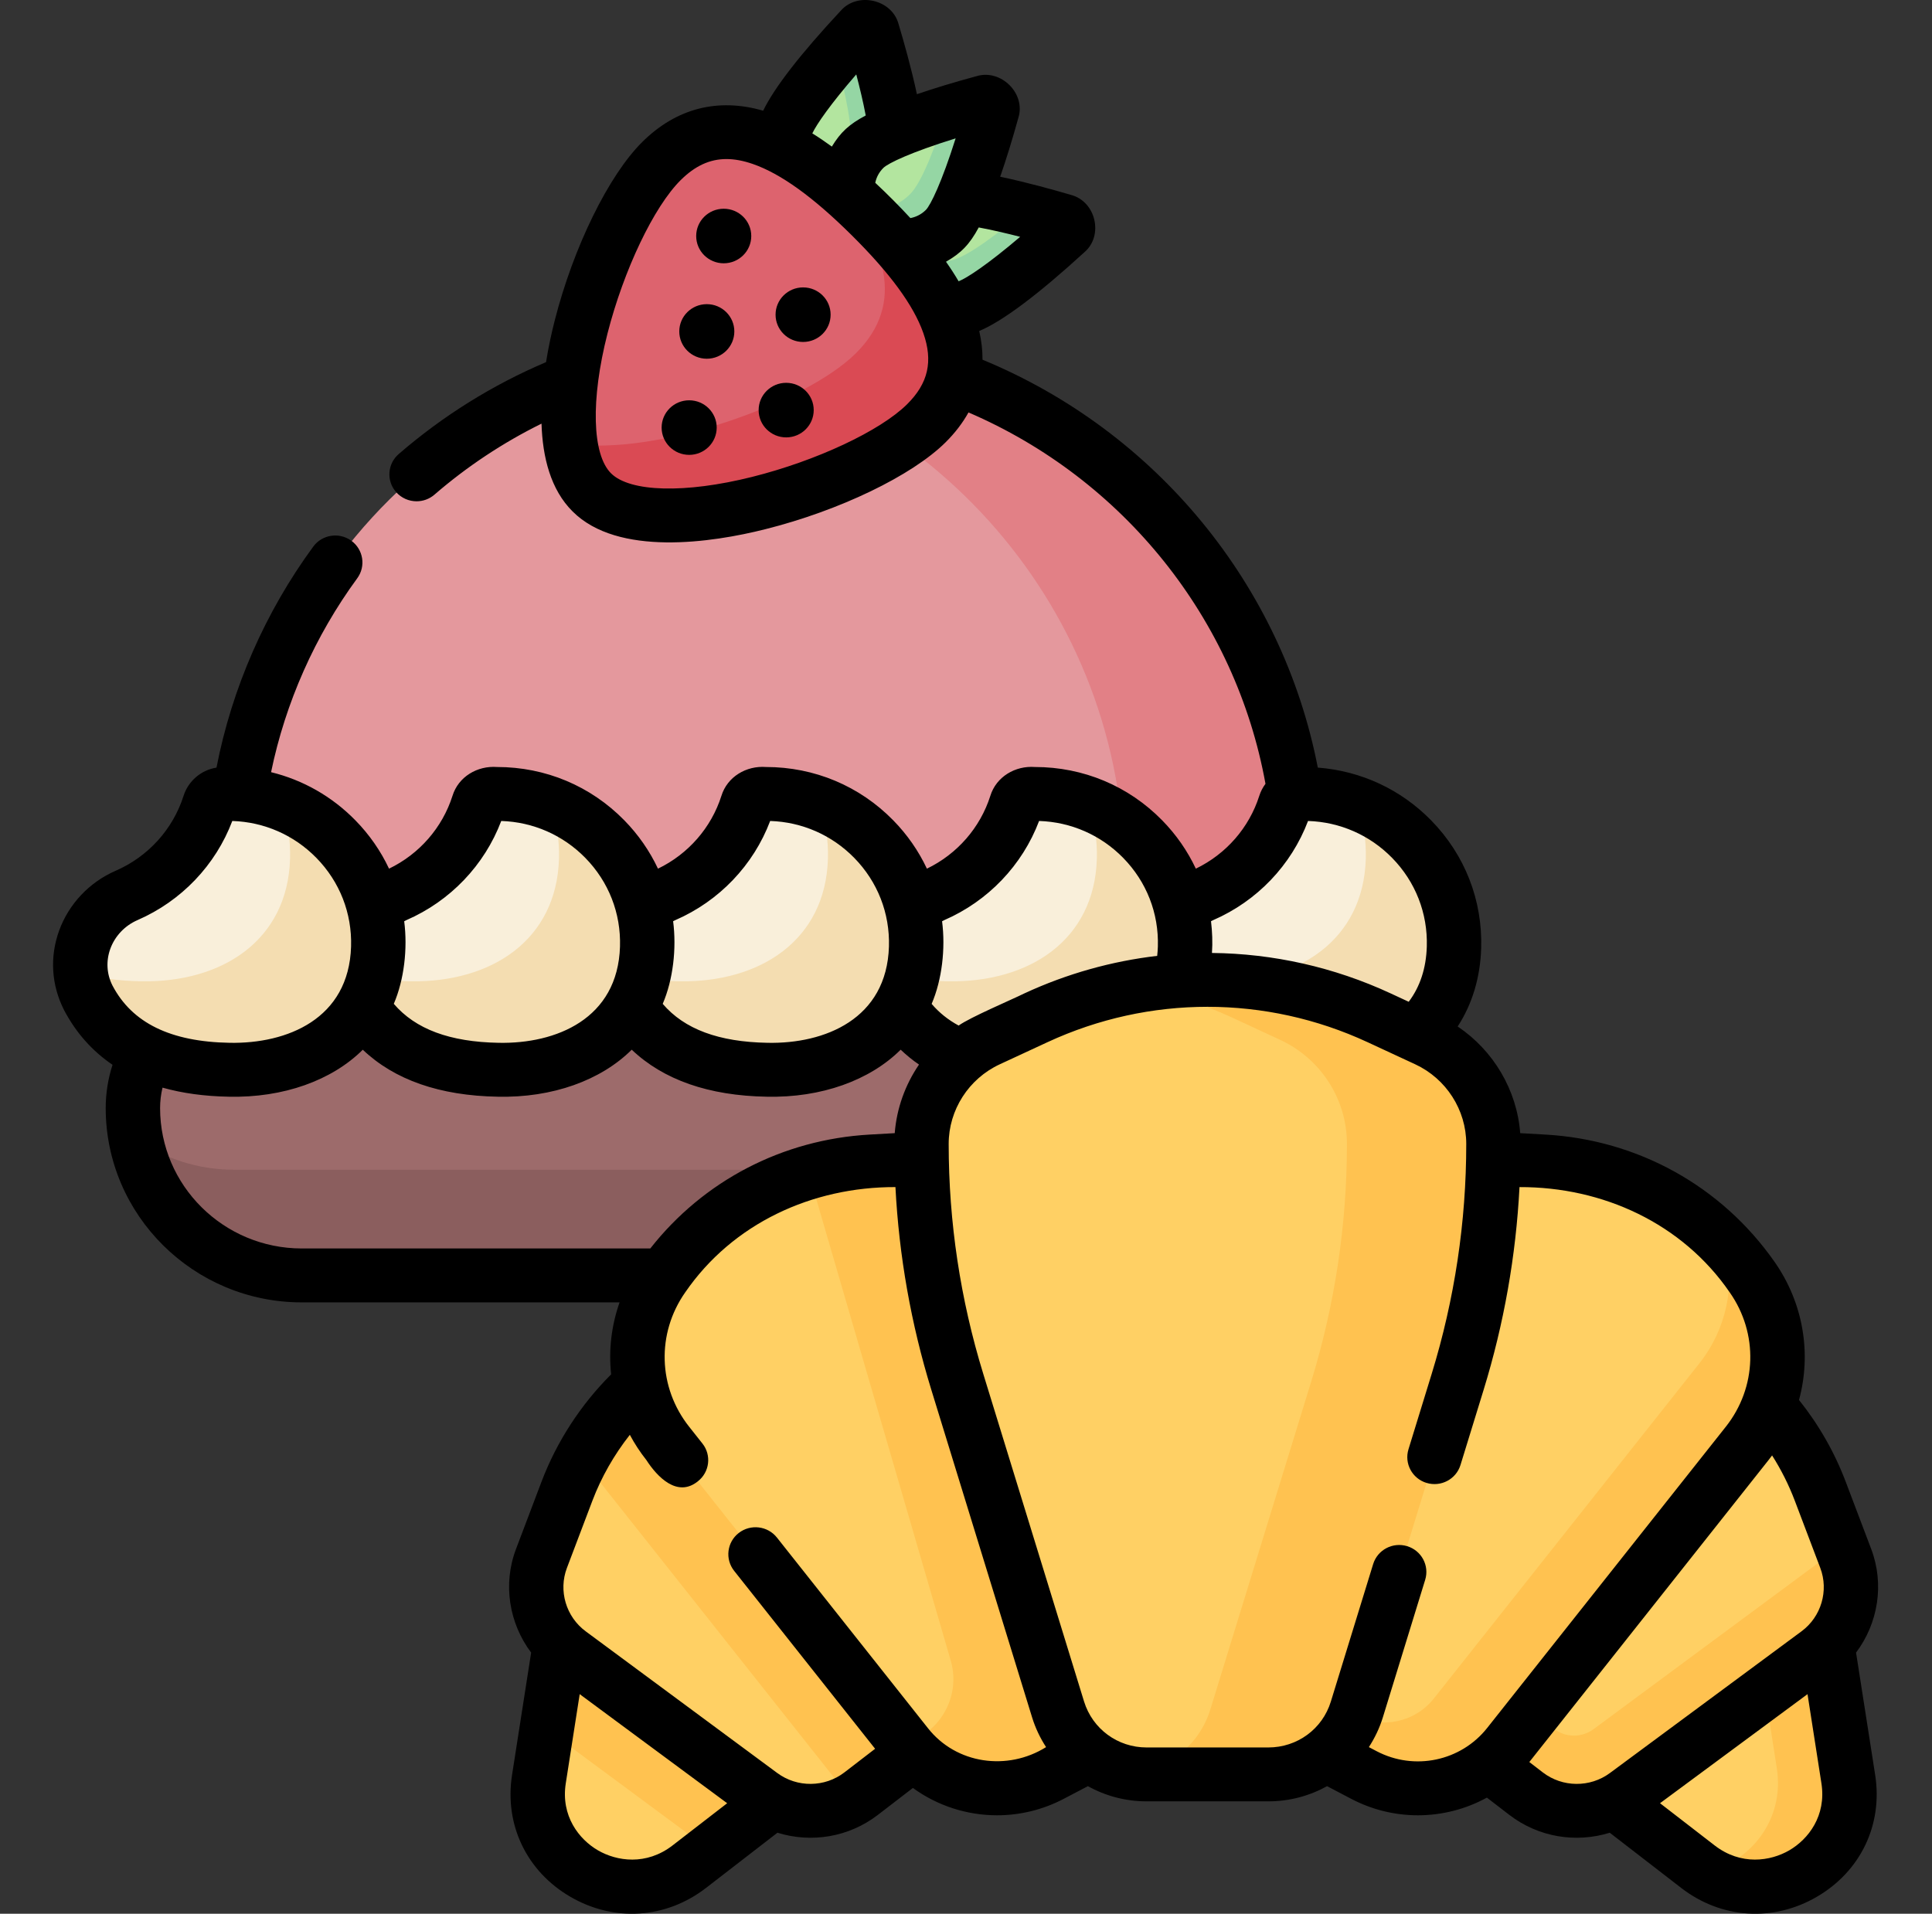 <svg width="107" height="106" xmlns="http://www.w3.org/2000/svg" xmlns:xlink="http://www.w3.org/1999/xlink" xml:space="preserve" overflow="hidden"><rect width="100%" height="100%" fill="#333333" stroke="none"/><defs><clipPath id="clip0"><rect x="84" y="744" width="107" height="106"/></clipPath></defs><g clip-path="url(#clip0)" transform="translate(-84 -744)"><path d="M93.198 103.395 87.256 98.762 100.247 90.76 101.451 98.548C102.164 103.155 96.874 106.261 93.198 103.395Z" fill="#FFD064" transform="matrix(1.009 0 0 1 84 744)"/><path d="M101.451 98.548 100.247 90.76 96.751 92.914 97.526 97.932C97.973 100.817 96.065 103.113 93.673 103.723 97.312 105.992 102.134 102.96 101.451 98.548Z" fill="#FFC250" transform="matrix(1.009 0 0 1 84 744)"/><path d="M37.834 103.395 43.776 98.762 30.784 90.76 29.58 98.548C28.868 103.155 34.157 106.261 37.834 103.395Z" fill="#FFD064" transform="matrix(1.009 0 0 1 84 744)"/><path d="M30.008 95.781 38.995 102.489 43.776 98.762 30.784 90.76Z" fill="#FFC250" transform="matrix(1.009 0 0 1 84 744)"/><path d="M46.401 70.947 39.501 73.866C35.628 75.504 32.598 78.661 31.12 82.597L29.72 86.325C29.01 88.214 29.635 90.345 31.253 91.553L41.771 99.404C43.406 100.624 45.654 100.602 47.264 99.351L55.99 92.575Z" fill="#FFD064" transform="matrix(1.009 0 0 1 84 744)"/><path d="M46.401 70.947 39.501 73.866C36.311 75.215 33.696 77.596 32.046 80.593 32.3 81.159 32.625 81.702 33.022 82.207L46.121 98.892C46.337 99.167 46.573 99.419 46.824 99.649 46.975 99.558 47.123 99.461 47.264 99.351L55.99 92.575Z" fill="#FFC250" transform="matrix(1.009 0 0 1 84 744)"/><path d="M67.567 62.835C70.003 58.564 71.395 53.62 71.395 48.351 71.395 32.177 58.283 19.065 42.109 19.065 25.935 19.065 12.823 32.177 12.823 48.351 12.823 53.62 14.215 58.564 16.651 62.835Z" fill="#E4989D" transform="matrix(1.009 0 0 1 84 744)"/><path d="M42.109 19.065C40.46 19.065 38.843 19.203 37.268 19.465 51.138 21.773 61.713 33.826 61.713 48.351 61.713 53.62 60.321 58.564 57.885 62.835L67.567 62.835C70.003 58.564 71.395 53.62 71.395 48.351 71.395 32.177 58.283 19.065 42.109 19.065Z" fill="#E28086" transform="matrix(1.009 0 0 1 84 744)"/><path d="M67.654 70.645 16.564 70.645C11.444 70.645 7.294 66.495 7.294 61.375 7.294 57.868 10.137 55.026 13.643 55.026L70.574 55.026C74.081 55.026 76.924 57.868 76.924 61.375 76.924 66.495 72.773 70.645 67.654 70.645Z" fill="#9D6B6B" transform="matrix(1.009 0 0 1 84 744)"/><path d="M73.193 55.591C73.154 60.678 69.02 64.79 63.925 64.79L12.835 64.79C10.826 64.79 8.968 64.149 7.45 63.064 8.245 67.376 12.021 70.645 16.564 70.645L67.654 70.645C72.773 70.645 76.924 66.495 76.924 61.375 76.924 58.803 75.392 56.589 73.193 55.591Z" fill="#8B5E5E" transform="matrix(1.009 0 0 1 84 744)"/><path d="M12.522 43.977C12.414 43.977 12.306 43.979 12.2 43.983 11.873 43.996 11.596 44.221 11.498 44.532 10.78 46.805 9.104 48.651 6.944 49.599 4.763 50.556 3.768 53.132 4.84 55.259 6.33 58.125 9.173 59.193 12.586 59.254 17.074 59.333 20.629 56.958 20.762 52.471 20.9 47.804 17.158 43.977 12.522 43.977Z" fill="#F9EFDA" transform="matrix(1.009 0 0 1 84 744)"/><path d="M27.283 43.977C27.175 43.977 27.068 43.979 26.961 43.983 26.635 43.996 26.357 44.221 26.259 44.532 25.541 46.805 23.866 48.651 21.706 49.599 19.525 50.556 18.53 53.132 19.601 55.259 21.091 58.125 23.934 59.193 27.347 59.254 31.836 59.333 35.39 56.958 35.523 52.471 35.662 47.804 31.919 43.977 27.283 43.977Z" fill="#F9EFDA" transform="matrix(1.009 0 0 1 84 744)"/><path d="M42.044 43.977C41.937 43.977 41.829 43.979 41.722 43.983 41.396 43.996 41.119 44.221 41.02 44.532 40.303 46.805 38.627 48.651 36.467 49.599 34.286 50.556 33.291 53.132 34.363 55.259 35.853 58.125 38.696 59.193 42.109 59.254 46.597 59.333 50.152 56.958 50.285 52.471 50.423 47.804 46.681 43.977 42.044 43.977Z" fill="#F9EFDA" transform="matrix(1.009 0 0 1 84 744)"/><path d="M56.806 43.977C56.698 43.977 56.591 43.979 56.484 43.983 56.157 43.996 55.88 44.221 55.782 44.532 55.064 46.805 53.389 48.651 51.229 49.599 49.048 50.556 48.053 53.132 49.124 55.259 50.614 58.125 53.457 59.193 56.87 59.254 61.358 59.333 64.913 56.958 65.046 52.471 65.185 47.804 61.442 43.977 56.806 43.977Z" fill="#F9EFDA" transform="matrix(1.009 0 0 1 84 744)"/><path d="M71.567 43.977C71.46 43.977 71.352 43.979 71.245 43.983 70.919 43.996 70.641 44.221 70.543 44.532 69.825 46.805 68.15 48.651 65.99 49.599 63.809 50.556 62.814 53.132 63.886 55.259 65.376 58.125 68.219 59.193 71.632 59.254 76.12 59.333 79.674 56.958 79.807 52.471 79.946 47.804 76.204 43.977 71.567 43.977Z" fill="#F9EFDA" transform="matrix(1.009 0 0 1 84 744)"/><path d="M15.428 44.504C15.775 45.457 15.953 46.491 15.921 47.571 15.788 52.058 12.233 54.433 7.745 54.354 6.56 54.333 5.447 54.187 4.433 53.89 4.484 54.353 4.617 54.816 4.84 55.259 6.33 58.125 9.173 59.193 12.586 59.254 17.074 59.333 20.629 56.958 20.762 52.471 20.87 48.834 18.621 45.707 15.428 44.504Z" fill="#F4DDB1" transform="matrix(1.009 0 0 1 84 744)"/><path d="M30.19 44.504C30.537 45.457 30.714 46.491 30.682 47.571 30.549 52.058 26.995 54.433 22.507 54.354 21.322 54.333 20.209 54.187 19.194 53.89 19.246 54.353 19.378 54.816 19.602 55.259 21.091 58.125 23.935 59.193 27.348 59.254 31.836 59.333 35.391 56.958 35.523 52.471 35.631 48.834 33.382 45.707 30.19 44.504Z" fill="#F4DDB1" transform="matrix(1.009 0 0 1 84 744)"/><path d="M44.951 44.504C45.298 45.457 45.476 46.491 45.444 47.571 45.311 52.058 41.756 54.433 37.268 54.354 36.083 54.333 34.97 54.187 33.955 53.89 34.007 54.353 34.139 54.816 34.363 55.259 35.853 58.125 38.696 59.193 42.109 59.254 46.597 59.333 50.152 56.958 50.285 52.471 50.393 48.834 48.144 45.707 44.951 44.504Z" fill="#F4DDB1" transform="matrix(1.009 0 0 1 84 744)"/><path d="M59.713 44.504C60.059 45.457 60.237 46.491 60.205 47.571 60.072 52.058 56.518 54.433 52.029 54.354 50.845 54.333 49.731 54.187 48.717 53.89 48.769 54.353 48.901 54.816 49.124 55.259 50.614 58.125 53.458 59.193 56.87 59.254 61.359 59.333 64.913 56.958 65.046 52.471 65.154 48.834 62.905 45.707 59.713 44.504Z" fill="#F4DDB1" transform="matrix(1.009 0 0 1 84 744)"/><path d="M74.474 44.504C74.821 45.457 74.999 46.491 74.967 47.571 74.834 52.058 71.279 54.433 66.791 54.354 65.606 54.333 64.493 54.187 63.478 53.89 63.53 54.353 63.662 54.816 63.886 55.259 65.376 58.125 68.219 59.193 71.632 59.254 76.12 59.333 79.675 56.958 79.808 52.471 79.915 48.834 77.666 45.707 74.474 44.504Z" fill="#F4DDB1" transform="matrix(1.009 0 0 1 84 744)"/><path d="M52.85 17.07C51.161 17.462 49.473 16.41 49.081 14.72 48.689 13.031 49.741 11.343 51.431 10.951 52.78 10.639 56.799 11.763 58.362 12.228 58.645 12.312 58.729 12.672 58.512 12.872 57.313 13.978 54.2 16.757 52.85 17.07Z" fill="#B3E59F" transform="matrix(1.009 0 0 1 84 744)"/><path d="M58.512 12.872C58.728 12.672 58.645 12.312 58.362 12.228 57.864 12.08 57.118 11.865 56.288 11.651 54.894 12.845 53.154 14.204 52.235 14.417 51.021 14.699 49.811 14.233 49.079 13.323 48.978 13.77 48.971 14.245 49.081 14.72 49.473 16.41 51.16 17.462 52.85 17.07 54.2 16.757 57.313 13.978 58.512 12.872Z" fill="#95D6A4" transform="matrix(1.009 0 0 1 84 744)"/><path d="M43.047 7.267C42.656 8.957 43.707 10.644 45.397 11.036 47.087 11.428 48.774 10.376 49.166 8.687 49.479 7.337 48.355 3.319 47.889 1.755 47.805 1.472 47.445 1.389 47.245 1.606 46.139 2.805 43.36 5.918 43.047 7.267Z" fill="#B3E59F" transform="matrix(1.009 0 0 1 84 744)"/><path d="M49.166 8.687C49.479 7.337 48.355 3.319 47.889 1.755 47.805 1.473 47.445 1.389 47.245 1.606 46.906 1.973 46.411 2.52 45.877 3.14 46.362 4.972 46.891 7.354 46.664 8.333 46.396 9.488 45.522 10.345 44.455 10.646 44.739 10.822 45.054 10.957 45.397 11.036 47.087 11.428 48.774 10.376 49.166 8.687Z" fill="#95D6A4" transform="matrix(1.009 0 0 1 84 744)"/><path d="M51.875 12.684C50.649 13.91 48.66 13.91 47.434 12.684 46.207 11.457 46.207 9.469 47.434 8.242 48.413 7.263 52.418 6.091 53.991 5.659 54.276 5.581 54.537 5.842 54.459 6.126 54.027 7.699 52.855 11.704 51.875 12.684Z" fill="#B3E59F" transform="matrix(1.009 0 0 1 84 744)"/><path d="M54.459 6.126C54.537 5.842 54.276 5.581 53.991 5.659 53.49 5.796 52.743 6.009 51.925 6.266 51.374 8.017 50.617 10.09 49.95 10.758 49.069 11.639 47.795 11.884 46.693 11.499 46.844 11.931 47.088 12.338 47.434 12.684 48.66 13.91 50.648 13.91 51.875 12.684 52.855 11.704 54.027 7.699 54.459 6.126Z" fill="#95D6A4" transform="matrix(1.009 0 0 1 84 744)"/><path d="M50.843 23.449C47.476 26.816 35.794 30.582 32.486 27.274 29.178 23.966 32.944 12.284 36.311 8.917 39.678 5.55 43.782 7.952 47.795 11.964 51.808 15.977 54.21 20.081 50.843 23.449Z" fill="#DD636E" transform="matrix(1.009 0 0 1 84 744)"/><path d="M47.795 11.964C47.124 11.294 46.451 10.67 45.779 10.108 48.576 13.456 49.775 16.772 46.97 19.576 44.247 22.3 36.084 25.284 31.312 24.575 31.48 25.703 31.853 26.642 32.486 27.274 35.793 30.582 47.476 26.816 50.843 23.449 54.21 20.081 51.808 15.977 47.795 11.964Z" fill="#DA4A54" transform="matrix(1.009 0 0 1 84 744)"/><path d="M84.631 70.947 91.531 73.866C95.403 75.504 98.433 78.661 99.911 82.597L101.311 86.325C102.021 88.214 101.396 90.345 99.779 91.553L89.26 99.404C87.626 100.624 85.378 100.602 83.767 99.351L75.042 92.575Z" fill="#FFD064" transform="matrix(1.009 0 0 1 84 744)"/><path d="M101.311 86.325 100.907 85.247C100.602 85.796 100.183 86.287 99.657 86.68L87.468 95.778C86.82 96.261 85.929 96.253 85.291 95.757L76.617 89.021 75.041 92.575 83.767 99.351C85.378 100.602 87.626 100.623 89.26 99.404L99.779 91.553C101.396 90.345 102.021 88.214 101.311 86.325Z" fill="#FFC250" transform="matrix(1.009 0 0 1 84 744)"/><path d="M36.383 70.735C39.007 66.957 43.223 64.596 47.816 64.334L54.407 63.957 63.449 95.27 57.685 98.319C54.981 99.75 51.641 99.04 49.752 96.634L36.652 79.949C34.549 77.27 34.439 73.532 36.383 70.735Z" fill="#FFD064" transform="matrix(1.009 0 0 1 84 744)"/><path d="M54.407 63.957 47.816 64.334C46.638 64.401 45.486 64.607 44.378 64.939L52.185 91.976C52.672 93.663 51.909 95.46 50.357 96.281L49.733 96.611 49.751 96.634C51.641 99.04 54.981 99.749 57.686 98.319L63.448 95.27Z" fill="#FFC250" transform="matrix(1.009 0 0 1 84 744)"/><path d="M96.171 70.735C93.546 66.957 89.33 64.596 84.737 64.334L78.146 63.957 69.105 95.27 74.868 98.319C77.572 99.75 80.913 99.04 82.802 96.634L95.901 79.949C98.005 77.27 98.114 73.532 96.171 70.735Z" fill="#FFD064" transform="matrix(1.009 0 0 1 84 744)"/><path d="M96.171 70.735C95.731 70.101 95.245 69.509 94.721 68.958 95.248 71.204 94.759 73.627 93.272 75.522L78.703 94.079C77.665 95.401 75.829 95.791 74.343 95.005L69.866 92.636 69.105 95.27 74.868 98.319C77.572 99.75 80.913 99.04 82.802 96.634L95.901 79.949C98.005 77.27 98.114 73.532 96.171 70.735Z" fill="#FFC250" transform="matrix(1.009 0 0 1 84 744)"/><path d="M78.311 57.598 75.699 56.375C69.733 53.582 62.835 53.581 56.868 56.372L54.245 57.599C52.008 58.645 50.58 60.891 50.58 63.36 50.58 67.825 51.242 72.265 52.543 76.535L58.076 94.684C58.728 96.822 60.701 98.283 62.937 98.283L69.617 98.283C71.852 98.283 73.825 96.822 74.477 94.684L80.01 76.535C81.312 72.265 81.974 67.825 81.974 63.36L81.974 63.358C81.974 60.89 80.546 58.645 78.311 57.598Z" fill="#FFD064" transform="matrix(1.009 0 0 1 84 744)"/><path d="M78.311 57.598 75.699 56.375C71.466 54.393 66.764 53.819 62.258 54.648 64.106 54.988 65.921 55.563 67.657 56.375L70.269 57.598C72.504 58.645 73.932 60.89 73.932 63.358L73.932 63.36C73.932 67.825 73.27 72.264 71.968 76.535L66.435 94.684C65.85 96.602 64.202 97.971 62.255 98.234 62.479 98.264 62.706 98.283 62.937 98.283L69.617 98.283C71.852 98.283 73.825 96.822 74.477 94.684L80.01 76.535C81.312 72.265 81.974 67.825 81.974 63.36L81.974 63.358C81.974 60.89 80.546 58.645 78.311 57.598Z" fill="#FFC250" transform="matrix(1.009 0 0 1 84 744)"/><path d="M101.877 91.536C103.086 89.919 103.441 87.751 102.709 85.8L101.309 82.073C100.693 80.433 99.83 78.913 98.746 77.544 99.436 74.978 98.994 72.183 97.397 69.884 94.491 65.7 89.908 63.134 84.823 62.844L83.443 62.765C83.26 60.374 81.979 58.192 80.01 56.857 80.81 55.618 81.251 54.142 81.3 52.516 81.379 49.857 80.403 47.344 78.554 45.439 76.883 43.718 74.697 42.699 72.333 42.517 70.391 32.408 63.445 23.885 53.929 19.924 53.932 19.406 53.872 18.875 53.748 18.334 55.028 17.793 56.965 16.33 59.524 13.969 60.587 13.046 60.149 11.158 58.788 10.797 57.873 10.525 56.359 10.098 54.899 9.789 55.224 8.849 55.557 7.761 55.898 6.522 56.313 5.176 54.941 3.805 53.596 4.22 52.357 4.56 51.268 4.893 50.328 5.218 50.021 3.765 49.597 2.259 49.32 1.329 48.96-0.032 47.071-0.47 46.148 0.594 43.929 2.998 42.502 4.855 41.889 6.133 39.407 5.405 37.121 5.996 35.256 7.862 33.408 9.709 31.476 13.684 30.448 17.752 30.28 18.416 30.107 19.206 29.971 20.059 27.029 21.322 24.311 23.032 21.885 25.149 21.263 25.691 21.199 26.634 21.741 27.255 22.036 27.593 22.45 27.766 22.866 27.766 23.214 27.766 23.564 27.645 23.847 27.398 25.64 25.834 27.611 24.518 29.723 23.465 29.781 25.328 30.226 27.125 31.43 28.329 33.913 30.836 39.073 30.061 42.008 29.312 46.076 28.283 50.051 26.351 51.898 24.504 52.42 23.982 52.839 23.427 53.16 22.845 61.662 26.533 67.822 34.276 69.461 43.414 69.314 43.613 69.197 43.838 69.12 44.083 68.562 45.85 67.3 47.305 65.638 48.115 65.184 47.14 64.566 46.236 63.792 45.439 61.942 43.533 59.461 42.484 56.806 42.484 55.729 42.402 54.683 43.019 54.358 44.083 53.8 45.85 52.539 47.305 50.877 48.115 50.423 47.14 49.804 46.236 49.031 45.439 47.181 43.533 44.7 42.484 42.044 42.484 40.968 42.402 39.922 43.019 39.597 44.083 39.039 45.85 37.777 47.305 36.116 48.115 35.661 47.14 35.043 46.236 34.27 45.439 32.42 43.533 29.939 42.484 27.283 42.484 26.206 42.402 25.16 43.019 24.836 44.083 24.277 45.85 23.016 47.305 21.354 48.115 20.9 47.14 20.282 46.236 19.508 45.439 18.22 44.112 16.625 43.201 14.879 42.77 15.668 38.916 17.289 35.224 19.608 32.032 20.093 31.365 19.945 30.431 19.278 29.947 18.611 29.462 17.678 29.61 17.194 30.277 14.555 33.908 12.729 38.123 11.883 42.518 11.046 42.651 10.337 43.252 10.075 44.083 9.489 45.937 8.13 47.45 6.345 48.233 4.906 48.864 3.777 50.071 3.247 51.543 2.723 52.999 2.816 54.557 3.516 55.947 4.17 57.205 5.061 58.213 6.177 58.979 5.93 59.75 5.802 60.56 5.802 61.375 5.802 67.31 10.63 72.138 16.564 72.138L34.008 72.138C33.557 73.428 33.403 74.789 33.544 76.125 31.873 77.809 30.557 79.853 29.723 82.072L28.323 85.8C27.59 87.751 27.946 89.919 29.154 91.536L28.105 98.32C27.68 101.069 28.906 103.653 31.305 105.061 33.692 106.465 36.55 106.289 38.752 104.572L42.673 101.514C44.543 102.1 46.596 101.757 48.18 100.53L50.107 99.034C51.457 100.024 53.08 100.548 54.729 100.548 55.969 100.548 57.223 100.252 58.384 99.638L59.713 98.935C60.672 99.472 61.772 99.776 62.937 99.776L69.617 99.776C70.781 99.776 71.882 99.472 72.841 98.935L74.17 99.638C75.331 100.252 76.585 100.548 77.825 100.548 79.147 100.548 80.453 100.212 81.614 99.569L82.852 100.53C84.436 101.757 86.488 102.1 88.358 101.514L92.28 104.572C94.482 106.29 97.34 106.465 99.726 105.062 102.125 103.653 103.352 101.07 102.927 98.32ZM55.995 13.117C54.211 14.65 53.072 15.402 52.618 15.581 52.412 15.226 52.181 14.865 51.925 14.498 52.755 14.018 53.218 13.54 53.722 12.598 54.466 12.738 55.27 12.929 55.995 13.117ZM50.82 11.628C50.535 11.913 50.221 12.032 49.97 12.08 49.386 11.438 48.687 10.73 48.042 10.125 48.106 9.811 48.259 9.528 48.489 9.298 48.756 9.036 50.012 8.428 52.454 7.664 51.689 10.105 51.081 11.362 50.82 11.628ZM47 4.122C47.189 4.849 47.38 5.652 47.519 6.396 46.602 6.888 46.14 7.323 45.659 8.119 45.295 7.852 44.938 7.606 44.587 7.387 44.832 6.872 45.581 5.773 47 4.122ZM49.788 22.393C48.311 23.869 44.812 25.524 41.276 26.417 37.621 27.341 34.585 27.263 33.541 26.219 32.497 25.174 32.419 22.138 33.342 18.483 34.236 14.948 35.891 11.448 37.366 9.972 38.148 9.191 38.954 8.81 39.874 8.81 40.324 8.81 40.803 8.902 41.319 9.082 42.853 9.618 44.627 10.907 46.74 13.02 48.853 15.133 50.141 16.906 50.678 18.441 51.226 20.01 50.952 21.229 49.788 22.393ZM66.59 50.966C69.003 49.907 70.876 47.923 71.797 45.473 73.551 45.531 75.183 46.252 76.412 47.518 77.694 48.839 78.37 50.583 78.316 52.427 78.28 53.633 77.944 54.658 77.323 55.488L76.332 55.024C73.213 53.564 69.871 52.818 66.523 52.784 66.564 52.197 66.539 51.601 66.471 51.025 66.51 51.005 66.549 50.984 66.59 50.966ZM51.829 50.966C54.241 49.907 56.115 47.923 57.035 45.473 58.79 45.531 60.421 46.252 61.651 47.518 62.933 48.839 63.609 50.583 63.554 52.427 63.549 52.603 63.535 52.775 63.517 52.945 61.026 53.239 58.568 53.929 56.235 55.02 55.487 55.392 53.271 56.338 52.618 56.805 52.038 56.487 51.548 56.091 51.137 55.605 51.707 54.263 51.903 52.544 51.71 51.028 51.749 51.008 51.787 50.984 51.829 50.966ZM37.067 50.966C39.48 49.907 41.354 47.923 42.274 45.473 44.028 45.531 45.66 46.252 46.889 47.518 48.171 48.839 48.847 50.583 48.793 52.427 48.674 56.445 45.274 57.824 42.135 57.761 39.452 57.714 37.564 57.006 36.376 55.603 36.946 54.261 37.142 52.542 36.947 51.025 36.987 51.005 37.026 50.984 37.067 50.966ZM22.306 50.966C24.718 49.907 26.592 47.923 27.513 45.473 29.267 45.531 30.898 46.252 32.128 47.518 33.41 48.839 34.086 50.583 34.031 52.427 33.912 56.445 30.513 57.824 27.374 57.761 24.693 57.714 22.804 57.005 21.615 55.602 22.184 54.261 22.38 52.543 22.186 51.028 22.227 51.008 22.265 50.984 22.306 50.966ZM6.055 52.553C6.309 51.849 6.852 51.27 7.544 50.966 9.957 49.907 11.831 47.923 12.751 45.473 14.505 45.531 16.137 46.252 17.366 47.518 18.648 48.839 19.325 50.583 19.27 52.427 19.151 56.445 15.752 57.819 12.612 57.761 9.359 57.704 7.25 56.66 6.173 54.587 5.853 53.953 5.812 53.231 6.055 52.553ZM8.787 61.375C8.787 60.993 8.833 60.613 8.921 60.244 10.008 60.553 11.22 60.722 12.56 60.746 15.556 60.814 18.22 59.843 19.913 58.144 21.654 59.814 24.137 60.69 27.321 60.746 30.318 60.814 32.982 59.842 34.675 58.142 36.417 59.813 38.9 60.69 42.082 60.746 45.079 60.814 47.744 59.842 49.437 58.142 49.749 58.441 50.083 58.718 50.443 58.966 49.688 60.083 49.217 61.389 49.111 62.765L47.731 62.844C42.949 63.117 38.612 65.403 35.695 69.152L16.564 69.152C12.275 69.152 8.787 65.663 8.787 61.375ZM36.916 102.218C35.472 103.343 33.852 103.095 32.817 102.487 31.782 101.879 30.775 100.586 31.055 98.776L31.819 93.838 39.914 99.88ZM50.925 95.712 42.644 85.164C42.135 84.516 41.196 84.403 40.548 84.912 39.9 85.421 39.787 86.359 40.296 87.008L48.034 96.864 46.349 98.172C45.272 99.008 43.757 99.023 42.664 98.207L32.145 90.356C31.067 89.551 30.644 88.109 31.117 86.849L32.517 83.122C33.01 81.812 33.709 80.579 34.571 79.474 34.828 79.958 35.129 80.426 35.478 80.871 36.074 81.804 37.177 82.966 38.303 82.051 38.951 81.542 39.064 80.603 38.555 79.955L37.827 79.027C36.117 76.85 36.03 73.86 37.609 71.586 40.213 67.763 44.572 65.739 49.15 65.752 49.345 69.556 50.003 73.319 51.116 76.97L56.649 95.119C56.831 95.716 57.094 96.268 57.418 96.772 55.3 98.109 52.478 97.715 50.925 95.712ZM75.566 97 75.136 96.772C75.459 96.268 75.723 95.716 75.905 95.119L78.227 87.504C78.467 86.716 78.023 85.881 77.234 85.641 76.446 85.4 75.611 85.845 75.371 86.634L73.049 94.249C72.586 95.769 71.206 96.791 69.617 96.791L62.937 96.791C61.347 96.792 59.968 95.763 59.504 94.249L53.971 76.1C52.711 71.967 52.072 67.681 52.072 63.36 52.072 61.478 53.173 59.748 54.877 58.951L57.5 57.724C63.082 55.113 69.485 55.114 75.066 57.727L77.678 58.95C79.381 59.748 80.481 61.478 80.481 63.36 80.481 67.68 79.843 71.967 78.583 76.1L77.31 80.275C77.07 81.064 77.514 81.898 78.302 82.138 79.091 82.379 79.925 81.934 80.165 81.145L81.438 76.971C82.551 73.32 83.209 69.556 83.404 65.753 87.982 65.739 92.341 67.763 94.945 71.587 96.524 73.86 96.437 76.85 94.727 79.028L81.628 95.713C80.183 97.552 77.634 98.094 75.566 97ZM84.682 98.172 83.942 97.597C83.953 97.583 83.965 97.57 83.976 97.556L97.075 80.871C97.141 80.787 97.205 80.701 97.268 80.615 97.765 81.404 98.183 82.242 98.514 83.122L99.914 86.849C100.387 88.109 99.964 89.551 98.886 90.356L88.367 98.207C87.275 99.023 85.759 99.009 84.682 98.172ZM98.215 102.487C97.179 103.095 95.559 103.343 94.116 102.218L91.117 99.879 99.213 93.838 99.976 98.776C100.256 100.585 99.249 101.879 98.215 102.487Z" transform="matrix(1.009 0 0 1 84 744)"/><path d="M41.236 13.073C41.236 13.908 40.559 14.584 39.724 14.584 38.889 14.584 38.213 13.908 38.213 13.073 38.213 12.238 38.889 11.562 39.724 11.562 40.559 11.562 41.236 12.238 41.236 13.073Z" transform="matrix(1.009 0 0 1 84 744)"/><path d="M45.592 17.43C45.592 18.265 44.916 18.941 44.081 18.941 43.246 18.941 42.57 18.265 42.57 17.43 42.57 16.595 43.246 15.919 44.081 15.919 44.916 15.919 45.592 16.595 45.592 17.43Z" transform="matrix(1.009 0 0 1 84 744)"/><path d="M39.339 23.683C39.339 24.518 38.662 25.195 37.828 25.195 36.993 25.195 36.316 24.518 36.316 23.683 36.316 22.849 36.993 22.172 37.828 22.172 38.662 22.172 39.339 22.849 39.339 23.683Z" transform="matrix(1.009 0 0 1 84 744)"/><path d="M40.307 18.358C40.307 19.193 39.63 19.87 38.796 19.87 37.961 19.87 37.285 19.193 37.285 18.358 37.285 17.524 37.961 16.847 38.796 16.847 39.63 16.847 40.307 17.524 40.307 18.358Z" transform="matrix(1.009 0 0 1 84 744)"/><path d="M44.664 22.715C44.664 23.55 43.987 24.227 43.153 24.227 42.318 24.227 41.641 23.55 41.641 22.715 41.641 21.881 42.318 21.204 43.153 21.204 43.987 21.204 44.664 21.881 44.664 22.715Z" transform="matrix(1.009 0 0 1 84 744)"/></g></svg>